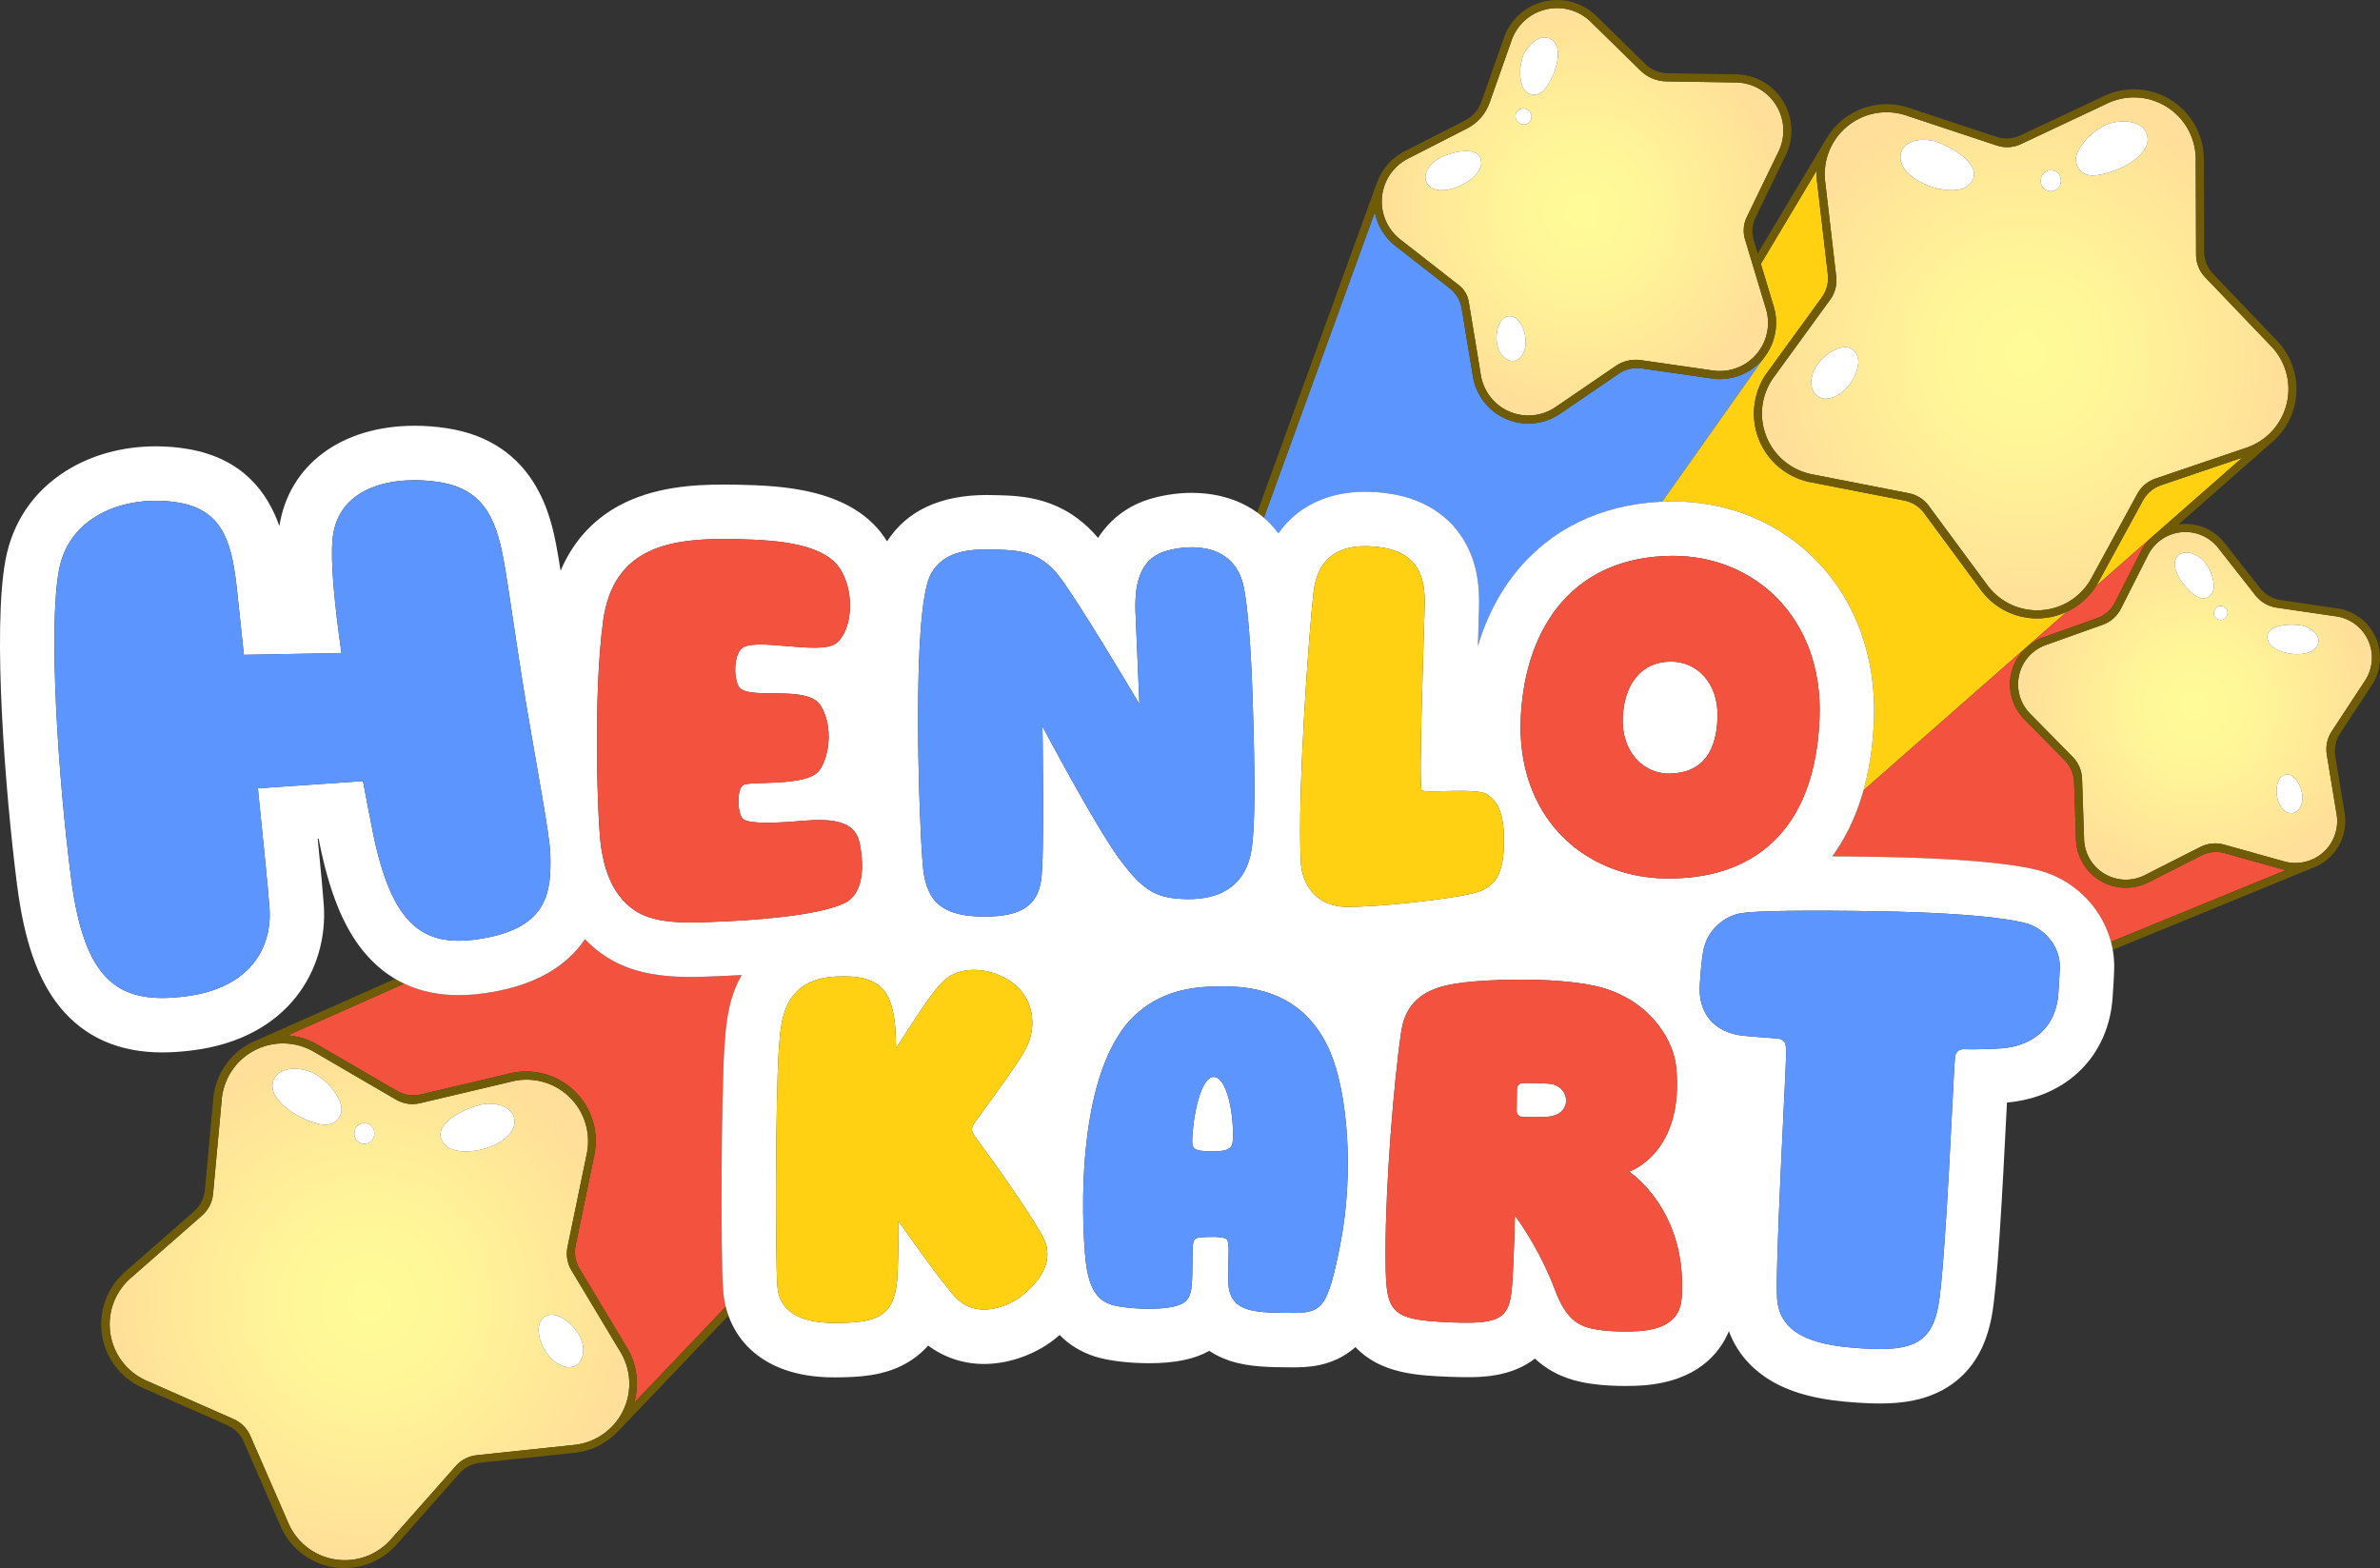 <?xml version="1.0" encoding="UTF-8"?><svg id="Layer_2" xmlns="http://www.w3.org/2000/svg" xmlns:xlink="http://www.w3.org/1999/xlink" viewBox="0 0 1180.724 777.927"><rect x="0" y="0" width="1180.724" height="777.927" fill="#333333" stroke="none"/><defs><style>.cls-1{fill:#5c95fe;}.cls-2{fill:#fff;}.cls-3{fill:#f2523e;}.cls-4{fill:url(#radial-gradient-4);}.cls-5{fill:#ffd112;}.cls-6{fill:url(#radial-gradient);}.cls-7{fill:#705c07;}.cls-8{fill:#5d95ff;}.cls-9{fill:url(#radial-gradient-2);}.cls-10{fill:#ffd110;}.cls-11{fill:url(#radial-gradient-3);}.cls-12{fill:#f3523e;}</style><radialGradient id="radial-gradient" cx="183.308" cy="645.805" fx="183.308" fy="645.805" r="128.55" gradientUnits="userSpaceOnUse"><stop offset="0" stop-color="#fffc98"/><stop offset=".378" stop-color="#fff598"/><stop offset=".915" stop-color="#ffe298"/><stop offset="1" stop-color="#ffdf99"/></radialGradient><radialGradient id="radial-gradient-2" cx="1088.945" cy="350.155" fx="1088.945" fy="350.155" r="87.016" xlink:href="#radial-gradient"/><radialGradient id="radial-gradient-3" cx="1004.702" cy="175.547" fx="1004.702" fy="175.547" r="128.932" xlink:href="#radial-gradient"/><radialGradient id="radial-gradient-4" cx="785.113" cy="105.056" fx="785.113" fy="105.056" r="100.337" xlink:href="#radial-gradient"/></defs><g id="logo_color"><g id="star_trail"><path class="cls-3" d="m348.521,484.563c-1.979.062-3.914.094-5.749.094-18.841,0-32.134-3.307-43.098-10.725-3.611-2.443-6.747-5.152-9.48-8.011-9.192,13.627-24.503,22.415-45.574,26.137-6.193,1.094-11.788,1.626-17.103,1.626h-.004c-9.972,0-18.992-1.925-27.011-5.723l-30.368,13.476-27.495,12.201c4.909.354,9.76,1.757,14.214,4.211l.325.188c.333.187.714.404,1.09.635l38.643,22.509c3.586,2.089,7.837,2.721,11.875,1.767l42.897-10.137c11.822-3.307,24.612-.06,33.4,8.483,8.265,8.034,11.966,19.611,9.901,30.968l-.074.364c-.073.382-.159.813-.258,1.244l-9.086,43.967c-.823,3.981-.118,8.125,1.973,11.61l22.772,37.947c5.551,8.452,7.054,18.88,4.355,28.424l45.382-47.551c-.687-2.739-1.122-5.505-1.314-8.248-1.29-18.438-.895-95.729.613-119.858.783-12.525,1.906-23.799,7.747-34.911.271-.515.559-1.036.856-1.559-5.913.355-12.361.652-19.432.874Z"/><path class="cls-8" d="m874.388,178.34c-5.311,6.171-13.028,9.71-21.176,9.71h-.475c-.957,0-1.912-.066-2.859-.199l-.308-.043c-.303-.039-.655-.087-1.007-.146l-34.154-4.92c-3.988-.575-8.047.368-11.374,2.641l-28.529,19.494c-.276.198-.559.388-.842.575l-.14.095c-4.627,3.003-9.895,4.564-15.305,4.564-3.776,0-7.464-.758-10.962-2.252-9.108-3.894-15.515-12.418-16.735-22.26l-5.376-32.579c-.655-3.968-2.778-7.545-5.948-10.02l-26.457-20.659c-.274-.205-.543-.417-.809-.632l-.199-.155c-5.101-4.185-8.474-9.948-9.704-16.243l-55.025,151.528c2.667,2.295,5.089,4.869,7.209,7.731,9.165-13.114,24.239-20.631,43.061-20.631,3.88,0,7.988.32,12.21.951,18.872,2.82,33.008,13.132,39.807,29.035,4.921,11.512,4.605,22.613,4.417,29.246-.013.472-.026.924-.035,1.352-.039,1.866-.179,6.334-.367,12.337-.033,1.048-.07,2.247-.111,3.559,4.611-15.348,11.857-28.819,21.568-39.806,17.289-19.558,41.362-30.467,69.844-31.728l50.604-71.571c-.269.345-.537.691-.824,1.025Z"/><path class="cls-10" d="m1069.065,265.094h0s26.384-23.174,26.384-23.174l16.968-14.904-40.305,13.682c-3.842,1.304-7.052,4.005-8.995,7.567l-21.346,39.139c-.57,1.156-1.215,2.261-1.902,3.333l28.602-25.123.593-.521Z"/><path class="cls-10" d="m1010.603,306.781c-10.792,0-20.787-4.909-27.424-13.467l-.221-.296c-.24-.315-.506-.669-.76-1.031l-27.622-37.437c-2.403-3.257-5.94-5.493-9.912-6.268l-45.755-8.924c-.344-.058-.777-.145-1.21-.236l-.224-.043c-11.424-2.512-20.724-10.439-24.967-21.223-4.511-11.466-2.556-24.588,5.099-34.266l26.211-36.062c2.385-3.282,3.449-7.341,2.981-11.371l-5.236-45.02c-.049-.35-.097-.789-.141-1.227l-.037-.316c-.158-1.713-.173-3.418-.081-5.106l-12.395,20.744-15.353,25.694,6.046,20.058c2.787,8.063,1.692,16.935-2.777,24.038l.007.003-.058.082c-.481.758-1.003,1.493-1.561,2.208l-50.604,71.571c1.612-.071,3.234-.118,4.874-.128l.61-.002c27.534,0,52.872,10.53,71.348,29.65,19.26,19.931,29.29,47.695,28.245,78.179-.443,12.909-2.2,24.752-5.222,35.519l100.935-88.656c-3.848,1.817-8.04,2.953-12.4,3.251-.796.054-1.602.082-2.396.082Z"/><path class="cls-3" d="m1132.384,431.261c-.245-.064-.533-.142-.823-.23l-27.835-7.793c-3.883-1.087-8.033-.678-11.629,1.147l-25.817,13.102c-.177.097-.447.231-.717.364l-.167.084c-3.268,1.561-6.819,2.399-10.349,2.461-4.56.08-9.055-1.11-12.999-3.44-7.552-4.463-12.202-12.682-12.151-21.465l-.927-27.505c-.137-4.053-1.793-7.907-4.639-10.796l-19.686-19.981c-.157-.151-.375-.375-.592-.601l-.108-.111c-5.718-6.086-7.996-14.49-6.15-22.54,1.961-8.55,8.379-15.475,16.763-18.091l25.775-9.179c3.884-1.383,7.088-4.204,8.952-7.881l12.388-24.438c1.248-2.725,2.973-5.149,5.04-7.208l.753-.661-27.596,24.239c-3.557,5.553-8.603,9.94-14.472,12.711l-100.935,88.656c-3.467,12.354-8.604,23.285-15.423,32.705,7.416.041,15.406.135,23.871.284,37.02.649,64.03,2.924,78.112,6.575l-.07-.017c17.921,4.434,31.74,18.487,36.3,35.554l86.814-35.554c-.565-.11-1.126-.24-1.682-.391Z"/></g><g id="star"><path class="cls-6" d="m307.138,669.594l-23.633-39.38c-2.083-3.471-2.785-7.599-1.965-11.564l9.428-45.614c.088-.379.163-.76.236-1.142l.057-.277h0c1.759-9.673-1.175-20.017-8.754-27.385-8.105-7.879-19.461-10.345-29.61-7.478l-44.559,10.53c-4.022.951-8.256.321-11.827-1.76l-40.123-23.372c-.332-.204-.669-.396-1.007-.587l-.245-.143h0c-8.611-4.744-19.351-5.252-28.746-.41-10.048,5.179-15.997,15.161-16.507,25.694l-4.188,45.599c-.378,4.113-2.319,7.924-5.424,10.649l-34.425,30.203c-8.223,6.602-12.805,17.281-11.091,28.455,1.603,10.448,8.325,18.839,17.223,23.019h0s.259.115.259.115c.353.162.707.322,1.067.47l42.618,18.789c3.704,1.633,6.658,4.599,8.277,8.309l18.363,42.098c3.794,9.839,12.579,17.446,23.745,19.205,10.441,1.644,20.477-2.213,27.161-9.423h0s.188-.212.188-.212c.261-.287.521-.576.772-.874l31.709-35.852c2.672-3.021,6.378-4.931,10.389-5.354l47.598-5.022c.388-.031.774-.076,1.159-.122l.282-.03h0c9.75-1.261,18.715-7.196,23.435-16.654,5.047-10.115,3.949-21.683-1.863-30.483Zm-146.119-111.583c-7.771-.628-21.596-7.558-25.136-15.81-.761-1.774-.949-3.775-.435-5.636,2.494-9.035,17.488-7.329,23.5-1.966,4.222,3.054,7.663,7.088,9.691,11.915,2.416,5.75-1.127,11.673-7.62,11.497Zm19.735,9.416c-6.606,0-6.595-10.25,0-10.25s6.595,10.25,0,10.25Zm42.96,2.502c-1.425-.6-2.676-1.585-3.608-2.819-7.092-9.385,11.444-17.822,19.404-19.302,6.121-.97,15.602.772,15.762,8.643-.227,11.153-21.651,17.648-31.558,13.478Zm58.202,108.35c-8.007-.743-14.374-10.217-14.73-18.241-.094-2.13.498-4.282,1.947-5.846,5.821-6.283,17.166,3.771,19.376,10.735,1.985,5.436.697,13.396-6.593,13.352Z"/><path class="cls-2" d="m288.509,664.927c-2.21-6.964-13.555-17.018-19.376-10.735-1.449,1.564-2.042,3.716-1.947,5.846.356,8.023,6.723,17.497,14.73,18.241,7.29.045,8.578-7.915,6.593-13.352Z"/><path class="cls-2" d="m239.51,547.808c-7.96,1.48-26.497,9.917-19.404,19.302.932,1.234,2.183,2.219,3.608,2.819,9.908,4.17,31.331-2.325,31.558-13.478-.16-7.871-9.641-9.613-15.762-8.643Z"/><path class="cls-2" d="m168.639,546.514c-2.028-4.827-5.468-8.86-9.691-11.915-6.012-5.364-21.006-7.069-23.5,1.966-.514,1.861-.326,3.862.435,5.636,3.54,8.251,17.365,15.182,25.136,15.81,6.493.177,10.036-5.747,7.62-11.497Z"/><path class="cls-2" d="m180.754,557.177c-6.595,0-6.606,10.25,0,10.25s6.606-10.25,0-10.25Z"/><path class="cls-9" d="m1174.901,317.769c-3.145-7.005-9.698-11.406-16.824-12.137l-28.707-4.206c-4.105-.601-7.822-2.756-10.384-6.018l-18.192-23.164c-.158-.212-.323-.418-.489-.623l-.119-.151h0c-4.249-5.152-10.903-8.163-18.049-7.458-7.641.754-13.898,5.567-16.858,12.09l-13.117,25.893c-1.875,3.702-5.101,6.542-9.01,7.935l-27.329,9.732c-6.846,2.109-12.413,7.706-14.129,15.19-1.604,6.998.539,13.981,5.111,18.848h0s.135.138.135.138c.182.191.366.38.556.564l20.773,21.083c2.852,2.894,4.511,6.755,4.648,10.816l.982,29.139c-.068,7.163,3.574,14.166,10.184,18.073,6.181,3.653,13.484,3.73,19.51.852h0s.172-.087.172-.087c.237-.116.473-.233.706-.358l27.186-13.778c3.61-1.83,7.775-2.24,11.674-1.151l29.354,8.202c.253.077.508.146.763.213l.185.052h0c6.472,1.646,13.62.143,18.968-4.647,5.72-5.123,7.924-12.703,6.458-19.714l-4.728-28.771c-.659-4.009.214-8.119,2.445-11.515l16.254-24.734c.15-.217.293-.439.435-.662l.106-.161h0c3.533-5.668,4.271-12.934,1.331-19.484Zm-84.417-21.508c-4.692-2.42-11.523-10.36-11.581-16.441-.013-1.307.392-2.607,1.199-3.636,3.917-4.995,12.842-.015,15.199,4.906,1.841,3.011,2.939,6.429,2.946,9.975.009,4.224-3.751,7.001-7.763,5.195Zm9.875,11.035c-4.128-1.724-1.446-8.127,2.675-6.405,4.128,1.724,1.446,8.127-2.675,6.405Zm41.89,89.055c-.179,3.915-3.061,8.554-7.605,6.623-4.81-2.555-6.316-10.137-4.444-15.244.497-1.356,1.429-2.546,2.743-3.145,5.278-2.407,9.743,6.837,9.306,11.766Zm7.543-76.464c-3.053,6.91-18.136,5.378-23.239.185-.734-.747-1.258-1.689-1.519-2.703-1.983-7.716,11.803-8.15,17.164-6.998,4.079.991,9.549,4.555,7.594,9.515Z"/><path class="cls-2" d="m1142.249,396.352c.437-4.929-4.029-14.173-9.306-11.766-1.314.599-2.246,1.79-2.743,3.145-1.872,5.107-.366,12.689,4.444,15.244,4.544,1.931,7.426-2.707,7.605-6.623Z"/><path class="cls-2" d="m1142.198,310.372c-5.361-1.153-19.147-.718-17.164,6.998.261,1.014.785,1.956,1.519,2.703,5.103,5.192,20.187,6.725,23.239-.185,1.955-4.96-3.516-8.524-7.594-9.515Z"/><path class="cls-2" d="m1098.247,291.065c-.007-3.546-1.105-6.964-2.946-9.975-2.357-4.921-11.282-9.901-15.199-4.906-.807,1.029-1.212,2.328-1.199,3.636.058,6.08,6.889,14.02,11.581,16.441,4.012,1.805,7.771-.972,7.763-5.196Z"/><path class="cls-2" d="m1103.034,300.891c-4.121-1.721-6.803,4.681-2.675,6.405,4.121,1.721,6.803-4.681,2.675-6.405Z"/><path class="cls-11" d="m1125.823,170.832l-31.896-33.351c-2.835-2.965-4.424-6.905-4.439-11.007l-.166-46.801c.008-.391.003-.782-.004-1.173v-.285s-.002,0-.002,0c-.272-9.887-5.302-19.462-14.289-25.146-9.611-6.078-21.302-6.154-30.699-1.229l-41.777,19.653c-3.713,1.747-7.956,2.001-11.851.71l-43.802-14.52c-9.916-3.77-21.515-2.303-30.334,4.876-8.247,6.713-12.101,16.82-11.194,26.668h0s.033.284.033.284c.039.389.081.777.135,1.165l5.424,46.629c.464,3.991-.589,8.011-2.952,11.261l-27.216,37.443c-6.603,8.304-8.726,19.8-4.562,30.383,3.893,9.895,12.353,16.636,22.012,18.761h0s.28.055.28.055c.382.08.765.159,1.151.224l47.339,9.258c3.928.768,7.426,2.98,9.804,6.2l28.656,38.8c.225.32.46.633.696.944l.169.229h0c6.06,7.816,15.777,12.57,26.386,11.845,11.345-.775,20.822-7.621,25.494-17.146l22.163-40.639c1.924-3.528,5.104-6.203,8.909-7.494l44.453-15.087c.373-.117.742-.246,1.111-.377l.27-.092h0c9.287-3.403,16.766-11.218,19.296-21.546,2.706-11.045-.941-22.153-8.598-29.496Zm-203.99,9.873c-1.054,8.057-8.293,17.056-16.429,17.112-7.353-.587-7.961-8.722-5.49-14.031,2.831-6.829,15.139-15.982,20.463-9.144,1.325,1.702,1.736,3.923,1.456,6.062Zm55.51-89.601c-1.047,1.163-2.393,2.047-3.881,2.529-10.349,3.346-31.383-5.058-30.646-16.321.843-7.92,10.552-8.856,16.638-7.347,7.896,2.182,25.852,12.293,17.889,21.139Zm39.643,3.728c-6.648-.571-5.772-10.905.888-10.332,6.648.571,5.771,10.905-.888,10.332Zm47.418-21.543c-4.283,8.012-18.821,13.8-26.709,13.76-6.561-.384-9.619-6.662-6.686-12.25,2.462-4.69,6.28-8.458,10.801-11.171,6.525-4.886,21.789-5.307,23.52,4.017.357,1.921-.006,3.921-.927,5.644Z"/><path class="cls-2" d="m899.915,183.787c2.831-6.829,15.139-15.982,20.463-9.144,1.325,1.702,1.736,3.923,1.456,6.062-1.054,8.057-8.293,17.056-16.429,17.112-7.353-.587-7.962-8.722-5.49-14.031Z"/><path class="cls-2" d="m959.455,69.966c7.896,2.182,25.852,12.293,17.889,21.139-1.047,1.163-2.393,2.047-3.881,2.529-10.349,3.346-31.383-5.058-30.646-16.321.843-7.92,10.551-8.856,16.638-7.347Z"/><path class="cls-2" d="m1031.011,74.801c2.462-4.69,6.28-8.458,10.801-11.171,6.525-4.886,21.789-5.307,23.52,4.017.357,1.921-.006,3.921-.927,5.644-4.283,8.012-18.821,13.8-26.709,13.76-6.561-.384-9.619-6.662-6.686-12.25Z"/><path class="cls-2" d="m1017.875,84.501c6.648.571,5.772,10.905-.888,10.332s-5.772-10.905.888-10.332Z"/><path class="cls-4" d="m881.171,52.256c-4.643-7.542-12.796-11.597-21.056-11.369l-33.467-.523c-4.782-.075-9.352-1.983-12.768-5.33l-.567-.556-23.704-23.224c-.213-.218-.432-.43-.652-.639l-.159-.155h0c-5.63-5.258-13.69-7.707-21.758-5.834-8.628,2.003-15.065,8.443-17.476,16.347l-10.595,30.018c-1.942,5.502-5.92,10.049-11.115,12.704l-28.35,14.488c-7.515,3.435-13.047,10.668-13.891,19.484-.79,8.244,2.705,15.91,8.661,20.795h0s.175.137.175.137c.237.191.475.38.72.562l28.673,22.389c2.559,1.998,4.273,4.885,4.801,8.088l.147.892,5.695,34.501c.992,8.203,6.204,15.669,14.348,19.151,7.616,3.255,15.981,2.253,22.443-1.94h0s.183-.125.183-.125c.254-.168.507-.337.754-.515l29.395-20.085c3.628-2.463,8.043-3.487,12.384-2.872l1.318.186,33.92,4.887c.301.051.602.091.904.13l.22.032h0c7.648.915,15.599-1.871,21.001-8.149,5.777-6.714,7.166-15.713,4.441-23.514l-10.083-33.449c-1.11-3.684-.795-7.651.885-11.112l.032-.066,15.434-31.828c.139-.271.27-.546.399-.822l.097-.2h0c3.195-7.01,2.953-15.432-1.388-22.484Zm-147.068,31.665c-3.795,7.464-19.806,14.378-25.551,7.858-3.864-4.762.899-10.568,5.028-13.07,5.479-3.124,20.749-7.43,21.252,1.72.066,1.203-.182,2.418-.728,3.492Zm19.884,93.726c-4.314,3.694-9.084-.393-10.638-4.625-2.189-5.254-.498-16.941,6.125-16.132,1.649.201,3.084,1.184,4.099,2.498,3.824,4.951,4.803,13.789.414,18.26Zm4.411-116.825c-3.923,3.318-9.085-2.774-5.156-6.097,3.923-3.318,9.085,2.774,5.156,6.097Zm7.002-15.528c-3.773,3.371-8.86,1.63-10.316-3.005-1.222-3.891-1.204-8.021-.229-11.962.878-6.215,8.939-14.772,14.967-10.652,1.242.849,2.136,2.133,2.576,3.571,2.045,6.689-2.692,17.766-6.998,22.048Z"/><path class="cls-2" d="m743.349,173.022c-2.189-5.254-.498-16.941,6.125-16.132,1.649.201,3.084,1.184,4.099,2.498,3.824,4.951,4.803,13.789.414,18.26-4.314,3.694-9.084-.393-10.638-4.625Z"/><path class="cls-2" d="m713.579,78.71c5.48-3.124,20.749-7.43,21.252,1.72.066,1.203-.182,2.418-.728,3.492-3.795,7.464-19.806,14.378-25.551,7.858-3.864-4.762.899-10.568,5.028-13.07Z"/><path class="cls-2" d="m755.083,42.289c-1.222-3.891-1.204-8.021-.229-11.962.878-6.215,8.939-14.772,14.967-10.652,1.242.849,2.136,2.133,2.576,3.571,2.045,6.689-2.692,17.766-6.998,22.048-3.773,3.371-8.86,1.63-10.316-3.005Z"/><path class="cls-2" d="m753.242,54.726c3.923-3.318,9.085,2.774,5.156,6.097-3.923,3.318-9.085-2.774-5.156-6.097Z"/></g><g id="star_outline"><path class="cls-7" d="m360.05,648.267l-45.382,47.551c2.699-9.545,1.196-19.972-4.355-28.424l-22.772-37.947c-2.091-3.485-2.796-7.63-1.973-11.61l9.086-43.967c.099-.43.185-.862.258-1.244l.074-.364c2.065-11.357-1.637-22.934-9.901-30.968-8.788-8.543-21.578-11.79-33.4-8.483l-42.897,10.137c-4.039.954-8.289.322-11.875-1.767l-38.643-22.509c-.375-.231-.757-.448-1.09-.635l-.325-.188c-4.454-2.454-9.305-3.857-14.214-4.211l57.863-25.676c-1.531-.725-3.023-1.525-4.48-2.388l-68.331,30.322c-1.06.411-2.107.87-3.134,1.391h-.003s0,.001,0,.002c-.069.035-.14.064-.209.1-10.895,5.615-18.04,16.709-18.665,28.968l-4.035,43.932c-.38,4.133-2.331,7.962-5.452,10.697l-33.132,29.04c-9.552,7.709-14.329,20.008-12.471,32.124,1.748,11.393,9.029,21.125,19.476,26.034l.293.13c.399.182.799.363,1.12.495l41.17,18.151c3.719,1.64,6.686,4.618,8.311,8.344l17.691,40.564c4.446,11.44,14.716,19.727,26.823,21.634,7.298,1.148,14.618-.028,21.168-3.404,3.589-1.85,6.802-4.29,9.549-7.25l.207-.234c.288-.315.573-.634.849-.961l30.611-34.646c2.685-3.039,6.412-4.959,10.444-5.383l45.981-4.829c.426-.035.848-.082,1.213-.128l.371-.041c4.005-.517,7.856-1.718,11.447-3.568,3.527-1.818,6.647-4.203,9.307-7.035.034-.034.076-.058.109-.093l54.661-57.274c-.522-1.449-.971-2.914-1.341-4.389Zm-51.049,51.809c-4.719,9.458-13.685,15.393-23.435,16.653h0s-.282.03-.282.03c-.386.046-.772.09-1.159.122l-47.598,5.022c-4.01.423-7.717,2.333-10.389,5.354l-31.709,35.852c-.251.298-.51.586-.772.874l-.188.212h0c-6.684,7.21-16.72,11.067-27.161,9.423-11.166-1.758-19.951-9.365-23.745-19.205l-18.363-42.098c-1.618-3.71-4.573-6.676-8.277-8.309l-42.618-18.789c-.36-.148-.714-.308-1.067-.47l-.259-.114h0c-8.898-4.181-15.621-12.572-17.223-23.02-1.714-11.173,2.867-21.853,11.091-28.455l34.425-30.203c3.105-2.724,5.046-6.535,5.424-10.649l4.188-45.599c.51-10.533,6.459-20.515,16.507-25.694,9.396-4.842,20.135-4.334,28.746.41h0s.245.142.245.142c.338.19.676.383,1.007.587l40.123,23.372c3.571,2.08,7.805,2.71,11.827,1.76l44.559-10.53c10.148-2.867,21.504-.401,29.61,7.478,7.579,7.368,10.513,17.712,8.754,27.384h0s-.057.278-.057.278c-.073.381-.148.763-.236,1.142l-9.428,45.614c-.819,3.965-.118,8.092,1.965,11.564l23.633,39.38c5.812,8.799,6.91,20.368,1.863,30.483Z"/><path class="cls-7" d="m1178.551,316.131c-3.593-8.003-11.241-13.54-19.976-14.469l-27.068-3.967c-4.09-.599-7.794-2.746-10.347-5.997l-17.161-21.849c-.19-.255-.389-.505-.549-.701l-.178-.225c-4.832-5.859-11.943-9.143-19.511-9.011-.669.012-1.347.051-2.017.117-.337.033-.67.086-1.004.133l46.486-40.831c5.41-4.651,9.332-10.916,11.08-18.053,2.933-11.967-.766-24.708-9.649-33.273l-30.692-32.093c-2.863-2.993-4.467-6.972-4.482-11.114l-.161-45.047c.009-.441.004-.882-.003-1.28l-.004-.368c-.318-11.6-6.355-22.223-16.149-28.417-5.56-3.516-11.961-5.375-18.513-5.375-5.583,0-11.149,1.363-16.102,3.941l-40.221,18.908c-3.749,1.762-8.031,2.018-11.963.715l-42.13-13.966c-3.946-1.489-8.088-2.244-12.312-2.244-7.943,0-15.716,2.766-21.886,7.788-3.149,2.563-5.762,5.619-7.799,8.995l-.008-.005-34.238,57.297-1.896-6.291c-1.177-3.904-.842-8.107.936-11.775l14.586-30.082c.163-.317.317-.638.452-.929l.127-.266c3.871-8.493,3.265-18.302-1.622-26.24-5.119-8.316-14.017-13.282-23.801-13.282-.228,0-.454.003-.682.008l-32.81-.514c-4.125-.065-8.067-1.71-11.013-4.597l-23.798-23.315c-.247-.253-.501-.499-.723-.709l-.222-.215c-5.204-4.86-11.972-7.536-19.058-7.536-2.121,0-4.253.245-6.335.729-9.649,2.241-17.447,9.513-20.371,18.99l-10.928,30.962c-1.375,3.896-4.193,7.115-7.873,8.993l-29.205,14.908c-6.888,3.176-12.111,9.01-14.614,15.988l-.013-.005-59.429,163.655c1.146.821,2.239,1.704,3.304,2.62l55.025-151.528c1.231,6.295,4.603,12.058,9.704,16.243l.199.155c.266.215.534.428.809.632l26.457,20.659c3.17,2.475,5.293,6.052,5.948,10.02l5.376,32.579c1.221,9.842,7.627,18.366,16.735,22.26,3.498,1.495,7.186,2.252,10.962,2.252,5.41,0,10.678-1.561,15.305-4.564l.14-.095c.283-.188.565-.377.842-.575l28.529-19.494c3.327-2.273,7.385-3.216,11.374-2.641l34.154,4.92c.352.059.704.107,1.007.146l.308.043c.947.132,1.903.199,2.859.199h.475c8.147,0,15.865-3.539,21.176-9.71,6.46-7.508,8.454-17.982,5.214-27.356l-6.046-20.058,27.749-46.439c-.092,1.688-.077,3.393.081,5.106l.037.316c.044.438.092.876.141,1.227l5.236,45.02c.469,4.03-.595,8.089-2.981,11.371l-26.211,36.062c-7.654,9.678-9.609,22.8-5.099,34.266,4.243,10.784,13.543,18.71,24.967,21.223l.224.043c.433.091.866.179,1.21.236l45.755,8.924c3.972.775,7.509,3.011,9.912,6.268l27.622,37.437c.254.362.52.716.76,1.031l.221.296c6.637,8.558,16.632,13.467,27.424,13.467.794,0,1.6-.028,2.396-.082,12.294-.84,23.311-8.23,28.773-19.295l21.346-39.139c1.942-3.562,5.153-6.263,8.995-7.567l40.305-13.682-43.214,37.957.005.012c-.048.036-.096.073-.143.109l-2.351,2.065c-2.067,2.059-3.792,4.484-5.04,7.208l-12.388,24.438c-1.864,3.677-5.068,6.498-8.952,7.881l-25.775,9.179c-8.384,2.617-14.803,9.541-16.763,18.091-1.845,8.05.432,16.454,6.15,22.54l.108.111c.217.226.435.45.592.601l19.686,19.981c2.846,2.889,4.502,6.743,4.639,10.796l.927,27.505c-.051,8.783,4.599,17.002,12.151,21.465,3.944,2.331,8.439,3.521,12.999,3.44,3.53-.062,7.081-.9,10.349-2.461l.167-.084c.27-.134.54-.267.717-.364l25.817-13.102c3.596-1.825,7.746-2.234,11.629-1.147l27.835,7.793c.29.088.577.166.823.23.556.151,1.118.281,1.682.391l-86.814,35.554c.349,1.305.642,2.627.88,3.963l99.212-40.622c.451-.167.893-.353,1.334-.546l.555-.227-.007-.016c2.179-1.018,4.223-2.338,6.043-3.968,6.535-5.852,9.49-14.82,7.723-23.425l-4.466-27.169c-.656-3.994.213-8.089,2.436-11.471l15.364-23.382c.177-.257.346-.519.484-.735l.154-.238c4.375-7.017,4.968-15.704,1.586-23.238Zm-302.754-163.913c2.725,7.801,1.336,16.8-4.441,23.514-5.402,6.278-13.353,9.064-21.001,8.148h0s-.22-.031-.22-.031c-.302-.039-.603-.08-.904-.13l-33.92-4.887-1.318-.186c-4.341-.614-8.756.41-12.384,2.872l-29.395,20.085c-.248.178-.5.347-.754.515l-.183.125h0c-6.462,4.192-14.827,5.195-22.443,1.94-8.144-3.481-13.357-10.947-14.348-19.151l-5.695-34.501-.147-.892c-.529-3.203-2.243-6.09-4.801-8.088l-28.673-22.389c-.245-.182-.483-.371-.72-.562l-.175-.137h0c-5.956-4.885-9.451-12.551-8.661-20.796.845-8.817,6.376-16.049,13.891-19.484l28.35-14.488c5.195-2.655,9.174-7.202,11.115-12.704l10.595-30.018c2.411-7.904,8.848-14.343,17.476-16.347,8.067-1.873,16.128.576,21.758,5.834h0s.159.155.159.155c.22.21.44.421.652.639l23.704,23.224.567.556c3.416,3.347,7.986,5.255,12.768,5.33l33.467.523c8.26-.228,16.413,3.827,21.056,11.369,4.342,7.053,4.583,15.474,1.388,22.484h0s-.097.2-.097.2c-.129.276-.259.551-.399.822l-15.434,31.828-.032.066c-1.68,3.462-1.995,7.428-.885,11.112l3.504,11.622,1.159,3.846,5.421,17.981Zm193.495,85.212c-3.805,1.291-6.985,3.966-8.909,7.494l-22.163,40.639c-4.672,9.525-14.149,16.371-25.494,17.146-10.609.725-20.325-4.029-26.386-11.845h0s-.169-.229-.169-.229c-.237-.311-.471-.623-.696-.944l-28.656-38.8c-2.378-3.22-5.876-5.432-9.804-6.2l-47.339-9.258c-.386-.066-.769-.144-1.151-.224l-.28-.055h0c-9.659-2.126-18.119-8.867-22.012-18.762-4.163-10.582-2.04-22.079,4.562-30.383l27.216-37.443c2.362-3.25,3.416-7.27,2.952-11.261l-5.424-46.629c-.054-.388-.096-.776-.135-1.165l-.033-.283h0c-.579-6.279.787-12.658,3.982-18.199.066-.109.132-.218.197-.327h0c1.794-3.023,4.129-5.794,7.015-8.143,8.819-7.179,20.418-8.646,30.334-4.876l43.802,14.52c3.895,1.291,8.138,1.037,11.851-.71l41.777-19.653c9.397-4.924,21.088-4.849,30.699,1.229,8.987,5.683,14.018,15.259,14.289,25.146h0s0,.285,0,.285c.007.391.012.781.004,1.173l.166,46.801c.015,4.102,1.604,8.042,4.439,11.007l31.896,33.351c7.657,7.343,11.303,18.451,8.598,29.496-2.53,10.328-10.009,18.143-19.296,21.545h0s-.27.092-.27.092c-.368.131-.737.26-1.111.377l-44.453,15.087Zm106.39,95.309c-.26.79-.567,1.565-.92,2.318-.176.377-.364.749-.563,1.115-.199.366-.409.727-.63,1.081h0s-.106.161-.106.161c-.142.223-.285.444-.435.662l-16.254,24.734c-1.395,2.122-2.258,4.523-2.549,7.005-.116.993-.141,1.998-.072,3.003.035.503.093,1.005.176,1.507l4.728,28.771c1.1,5.259.135,10.837-2.829,15.459-.988,1.541-2.198,2.975-3.628,4.256-.369.33-.748.641-1.133.94-.082.064-.167.122-.25.185-.318.24-.641.471-.969.689-.069.046-.138.089-.207.133-.361.234-.726.457-1.098.666-.036.02-.072.04-.108.06-.416.232-.838.449-1.266.649h0c-1.264.594-2.572,1.057-3.905,1.38h0c-1.648.399-3.333.594-5.015.584-.004,0-.007,0-.011,0-.392-.003-.783-.018-1.173-.042-.031-.002-.062-.002-.094-.004-.363-.024-.724-.062-1.085-.105-.058-.007-.116-.01-.175-.017-.345-.044-.689-.102-1.032-.164-.071-.013-.144-.021-.215-.034-.413-.079-.823-.17-1.232-.273h0s-.185-.051-.185-.051c-.255-.067-.51-.136-.763-.213l-29.354-8.202c-3.898-1.089-8.063-.678-11.674,1.151l-27.186,13.778c-.233.125-.469.242-.706.358l-.172.087h0c-6.026,2.878-13.329,2.801-19.51-.852-6.61-3.907-10.253-10.91-10.184-18.073l-.982-29.139c-.137-4.061-1.796-7.922-4.648-10.816l-20.773-21.083c-.19-.184-.373-.373-.556-.564l-.135-.137h0c-4.572-4.868-6.715-11.85-5.111-18.849,1.716-7.484,7.283-13.081,14.129-15.19l27.329-9.732c3.909-1.392,7.135-4.233,9.01-7.935l13.117-25.893c.174-.384.362-.762.559-1.134.065-.123.137-.243.204-.365.137-.246.275-.491.421-.731.086-.142.177-.28.267-.419.138-.215.278-.428.424-.637.1-.144.203-.285.306-.426.146-.199.295-.395.448-.588.11-.14.222-.279.336-.416.158-.19.32-.375.485-.559.117-.13.232-.262.352-.389.178-.189.363-.373.548-.555.114-.113.225-.228.342-.338.242-.228.492-.448.745-.664.067-.057.13-.118.197-.174h0c1.589-1.325,3.39-2.412,5.345-3.219.031-.013.062-.027.094-.04.59-.24,1.192-.457,1.809-.644.022-.007.044-.012.066-.018.545-.163,1.102-.299,1.667-.418.14-.03.28-.059.421-.085.599-.113,1.204-.21,1.822-.271,7.145-.705,13.8,2.306,18.049,7.458h0s.119.151.119.151c.166.205.331.411.489.623l18.192,23.164c2.562,3.263,6.279,5.417,10.384,6.018l28.707,4.206c7.126.731,13.679,5.132,16.824,12.137,2.205,4.913,2.342,10.228.781,14.97Z"/></g><g id="logo_border_white"><path class="cls-2" d="m828.9,328.218c-15.166.095-23.111,11.675-23.842,27.658-.775,16.937,10.246,28.117,23.228,27.884,13.967-.251,23.167-8.001,23.792-27.884.532-16.917-10.194-27.739-23.178-27.658Z"/><path class="cls-2" d="m768.867,537.66c-3.759-.386-9.703-.412-13.389-.383-1.61.013-2.908,1.305-2.927,2.915-.041,3.479-.085,7.146-.133,10.931-.02,1.602,1.234,2.93,2.835,2.992,2.989.117,7.528.186,12.401-.126,6.576-.422,9.436-4.362,9.308-8.273-.124-3.782-3.042-7.537-8.094-8.056Z"/><path class="cls-2" d="m602.035,534.246c-6.682.115-10.369,21.033-10.573,31.395-.085,4.313.902,5.405,9.402,5.542,9.485.153,10.584-2.062,10.766-5.715.622-12.488-2.913-31.338-9.595-31.223Z"/><path class="cls-2" d="m1010.953,431.651l.07.017c-14.082-3.651-41.093-5.926-78.112-6.575-8.465-.148-16.455-.243-23.871-.284,12.761-17.63,19.694-40.503,20.645-68.224,1.045-30.484-8.985-58.249-28.245-78.179-18.476-19.12-43.813-29.65-71.348-29.65l-.61.002c-30.613.175-56.45,11.19-74.718,31.855-9.711,10.986-16.957,24.458-21.568,39.806.041-1.312.079-2.511.111-3.559.188-6.002.328-10.471.367-12.337.009-.428.022-.88.035-1.352.188-6.633.504-17.734-4.417-29.246-6.799-15.903-20.935-26.214-39.807-29.035-4.222-.631-8.33-.951-12.21-.951-18.822,0-33.896,7.517-43.061,20.631-9.431-12.736-24.547-20.075-42.983-20.075-6.448,0-13.225.938-19.597,2.71-11.49,3.198-20.754,10.032-26.873,19.65-17.161-20.268-37.523-20.852-49.754-21.202-1.462-.042-3.402-.089-5.449-.089-23.01,0-39.629,7.738-49.481,22.998-16.336-26.68-53.512-27.606-73.598-28.096-2.597-.063-4.98-.094-7.286-.094-15.294,0-35.056,1.202-52.263,10.572-9.876,5.378-21.627,15.065-28.812,32.205-.689-4.347-1.323-8.148-1.897-11.223-2.687-14.398-9.823-52.645-54.537-59.495-5.278-.809-10.633-1.219-15.918-1.219-36.405,0-62.365,19.395-67.166,49.736-5.956-16.793-18.198-33.435-44.979-38.135-5.298-.93-10.741-1.401-16.18-1.401-16.641,0-32.166,4.263-44.895,12.329-16.033,10.158-26.349,25.415-29.835,44.121-6.464,34.691-.096,115.401,5.762,161.187,3.572,27.916,10.346,47.176,21.319,60.613,12.151,14.879,29.208,22.424,50.697,22.424,4.682,0,9.613-.335,15.075-1.025,47.845-6.047,67.165-40.499,65.087-71.962-.334-5.058-1.334-15.937-3.036-33.002l.458-.031.141.715c4.979,25.248,11.965,42.732,21.985,55.024,11.832,14.516,27.75,21.876,47.312,21.877h.004c5.315,0,10.909-.532,17.103-1.626,21.072-3.722,36.382-12.51,45.574-26.137,2.733,2.859,5.869,5.568,9.48,8.011,10.964,7.418,24.257,10.726,43.098,10.725,1.834,0,3.77-.031,5.749-.094,7.07-.222,13.518-.518,19.432-.874-.297.523-.586,1.044-.856,1.559-5.841,11.112-6.964,22.386-7.747,34.911-1.508,24.13-1.903,101.421-.613,119.858,1.464,20.923,16.704,43.28,55.083,43.28l.616-.002c11.57-.069,23.792-.653,34.852-6.825,4.327-2.415,8.052-5.41,11.167-8.974,7.952,5.951,17.53,9.146,27.775,9.146h.003c14.323,0,27.314-6.243,34.695-12.087.963-.762,1.884-1.526,2.775-2.29,4.678,4.835,10.471,8.389,17.365,10.64,7.596,2.479,18.933,3.363,27.009,3.363,12.797,0,22.442-1.964,29.84-6.131,1.983,1.313,4.119,2.472,6.402,3.463,9.524,4.139,19.611,4.573,30.863,4.692l.668.007c1.206.013,2.357.024,3.455.024h.044c6.366,0,19.543-.022,30.734-9.74.124-.108.235-.224.357-.333,12.569,13.346,31.289,14.124,46.46,14.748,3.209.132,6.004.195,8.544.195,7.192,0,22.216,0,34.048-9.23,1.031.961,2.099,1.869,3.208,2.729,8.719,6.762,18.095,8.788,24.387,9.723,6.347.944,12.999,1.143,17.462,1.143h.002c3.334,0,6.472-.114,9.077-.329,26.08-2.157,37.286-15.424,42.093-26.856,3.409,9.212,9.505,16.949,18.033,22.77,9.74,6.648,22.604,10.628,39.325,12.166,6.921.637,12.476.933,17.483.933,9.608,0,23.774-.991,35.812-9.567,10.332-7.361,16.764-18.265,19.661-33.334,2.836-14.744,5.187-57.939,7.543-104.702.028-.564.057-1.129.085-1.692,29.751-2.645,50.576-23.206,52.431-52.422.176-2.587.727-10.916.773-14.445.308-22.55-15.643-42.917-37.916-48.428Zm-771.029,33.819c-29.059,5.133-45.523-4.758-55.218-53.912-1.314-6.664-2.91-14.9-4.62-24.062l-52.151,3.575c2.837,27.52,5.246,51.76,5.777,59.81,1.242,18.804-9.245,39.316-41.531,43.396-32.286,4.08-50.182-5.965-56.923-58.652-6.454-50.442-11.323-124.254-6.001-152.814,5.322-28.561,35.436-37.658,59.699-33.4,22.82,4.004,26.36,21.86,28.759,44.557.742,7.021,1.907,17.96,3.277,30.887l48.417-.911c-3.398-23.741-5.556-45.3-4.406-56.706,2.68-26.587,31.155-31.399,52.594-28.115,21.251,3.255,28.141,16.63,32.084,37.758,2.577,13.812,6.713,44.952,11.695,74.459,5.422,32.111,11.388,63.19,11.642,72.408.511,18.495-1.004,36.054-33.094,41.722Zm514.555-109.81c2.306-46.175,27.349-79.63,75.158-79.903,40.93-.234,74.74,31.029,73.064,79.903-1.97,57.441-33.812,80.87-76.646,80.134-40.924-.702-74.02-31.205-71.576-80.134Zm-406.803,101.917c-15.657.491-25.826-1.242-32.873-6.009-12.939-8.753-15.496-24.535-16.596-31.411-1.699-10.622-4.082-74.71,1.017-112.098,5.098-37.388,34.12-41.392,66.599-40.6,20.001.488,43.632,2.078,51.481,15.583,7.138,12.282,5.079,30.358-2.539,36.129-8.105,6.14-41.324-3.463-47.095,2.77-4.168,4.502-3.408,16.339-.693,19.277,5.656,6.118,33.936-1.731,40.285,9.003,6.349,10.735,3.958,25.499-.808,31.974-6.118,8.311-34.282,5.079-37.745,7.272-3.463,2.193-2.909,14.807.115,16.968,4.04,2.886,22.158,1.408,30.358.693,25.233-2.201,26.77,6.884,27.924,14.734,1.154,7.849,1.51,21.627-8.301,26.244-9.811,4.617-32.455,8.258-71.129,9.471Zm158.493,185.811c-4.675,3.701-21.661,12.305-32.823-.584-8.698-10.045-19.568-25.872-27.562-36.894-.037,12.572-.286,24.511-.745,29.51-1.735,18.875-11.766,20.764-30.766,20.878-18.69.112-27.8-6.701-28.602-18.164-1.169-16.704-.835-92.906.626-116.289.649-10.377,1.449-17.85,4.699-24.034,4.446-8.459,11.94-12.826,24.246-13.391,22.132-1.016,27.34,7.758,28.938,25.661.138,1.548.231,5.793.389,9.882,7.184-11.227,16.596-25.829,21.077-30.761,1.913-2.106,3.798-4.09,6.412-5.472,7.408-3.917,18.582-3.615,28.461,2.556,12.723,7.947,14.034,23.072,8.571,33.602-4.361,8.406-19.288,28.182-25.213,36.534-2.255,3.178-2.27,4.55-.121,7.454,8.342,11.271,26.827,37.16,33.516,49.514,7.938,14.661-6.428,26.297-11.103,29.999Zm10.987-283.032s1.155,64.329-.66,76.37c-1.814,12.041-9.381,18.012-28.041,17.979-19.671-.035-28.701-6.268-30.515-24.082-1.814-17.814-6.097-127.451,3.828-145.755,6.729-12.409,20.924-12.554,32.47-12.224,11.546.33,21.268,1.114,30.34,12.165s40.691,64.471,40.691,64.471l-1.832-43.061c-.834-14.529.886-28.952,15.437-33.002,12.77-3.554,34.103-3.439,38.271,18.592,1.718,9.083,3.457,26.473,4.429,59.187.913,30.74,1.477,61.604-1.214,73.237-3.848,16.638-16.791,22.031-31.439,21.793s-21.494-3.408-33.759-20.199-38.007-65.472-38.007-65.472Zm147.722,257.123c-3.757,19.105-6.284,27.061-10.497,30.72-3.843,3.338-9.148,3.178-16.917,3.096-16.731-.175-28.249-.859-28.134-16.547.106-14.465.604-17.579-.498-19.648-.736-1.381-5.344-1.625-9.54-1.46-4.196.165-6.491.152-7.179,2.221-.684,2.053-.43,9.766-.635,16.877s-.697,10.762-3.874,13.255c-6.27,4.921-29.564,3.399-36.158,1.246-5.615-1.833-11.228-5.895-12.907-22.451-2.038-20.096-5.183-95.601,25.939-122.434,13.415-11.566,28.561-13.057,42.472-13.058,23.431,0,42.75,8.539,53.064,32.811,8.247,19.409,12.047,58.842,4.864,95.371Zm3.103-167.599c-13.736-.07-22.035-9.795-22.644-22.373-1.728-35.677,4.173-115.837,6.388-134.218,1.959-16.262,12.475-24.878,33.771-21.695,23.22,3.47,21.381,22.95,21.185,32.366-.196,9.416-3.037,86.576-1.356,88.078,1.818,1.623,26.944-1.309,32.192,1.902,5.254,3.214,8.804,9.338,8.608,23.853s-3.368,22.584-15.514,25.438c-12.465,2.929-45.737,6.734-62.63,6.649Zm166.316,193.948c-.75,11.121-8.838,15.495-20.893,16.492-4.755.393-13.771.367-20.345-.61-4.054-.603-8.28-1.614-11.812-4.353-3.817-2.959-6.928-7.843-9.784-15.386-6.631-17.509-15.125-30.415-19.916-36.923-.209,9.013-.442,16.739-.695,21.96-1.318,27.151-.232,32.272-30.841,31.015-32.275-1.326-32.646-4.803-32.622-36.375.024-31.646,3.981-82.361,7.786-107.997,2.512-16.921,14.712-22.322,30.087-24.097.239-.041.465-.095.713-.127,10.703-1.4,43.911-3.002,65.356,1.669,10.21,2.224,20.849,7.436,28.93,16.469,5.686,6.356,10.478,14.932,11.342,24.262,3.938,42.529-23.395,51.4-23.395,51.4,0,0,29.043,18.854,26.091,62.603Zm186.857-151.07c-1.021,16.433-12.262,27.028-30.936,27.462-3.437.08-9.448.477-15.966.258-1.037-.035-2.475.406-3.167,1.179-.632.707-1.061,1.527-1.183,2.476-.712,5.551-4.597,104.443-8.378,124.106-3.781,19.663-14.812,22.864-43.97,20.182-24.229-2.229-34.681-10.048-35.891-23.812s4.443-115.093,4.447-121.301c.002-2.514-.022-4.454-.549-5.921-.399-1.109-2.33-2.106-3.506-2.191-8.083-.585-14.23-1.075-17.173-1.376-14.312-1.46-22.17-11.039-21.645-24.266,0,0,.667-13.704,2.137-19.504,2.222-8.769,9.793-15.587,18.491-17.054,6.917-1.167,32.662-1.538,68.574-.908,55.326.971,70.488,5.39,72.022,5.769,10.062,2.489,17.551,11.758,17.413,21.853-.042,3.106-.718,13.048-.718,13.048Z"/></g><g id="KART"><path class="cls-5" d="m517.272,613.39c-6.689-12.354-25.174-38.243-33.516-49.514-2.149-2.904-2.134-4.275.121-7.454,5.925-8.352,20.852-28.128,25.213-36.534,5.463-10.531,4.152-25.656-8.571-33.602-9.879-6.171-21.053-6.473-28.461-2.556-2.614,1.382-4.499,3.367-6.412,5.472-4.481,4.932-13.893,19.534-21.077,30.761-.158-4.089-.25-8.334-.389-9.882-1.599-17.903-6.807-26.677-28.938-25.661-12.307.565-19.8,4.932-24.246,13.391-3.251,6.184-4.051,13.656-4.699,24.034-1.461,23.383-1.795,99.585-.626,116.289.802,11.462,9.912,18.276,28.602,18.164,19-.114,29.03-2.003,30.766-20.878.46-4.998.708-16.938.745-29.51,7.994,11.022,18.864,26.849,27.562,36.894,11.162,12.89,28.148,4.286,32.823.584,4.675-3.701,19.041-15.338,11.103-29.999Z"/><path class="cls-1" d="m660.014,522.108c-10.314-24.272-29.632-32.811-53.064-32.811-13.911,0-29.057,1.491-42.472,13.058-31.122,26.833-27.977,102.338-25.939,122.434,1.679,16.557,7.292,20.619,12.907,22.451,6.594,2.152,29.888,3.674,36.158-1.246,3.177-2.493,3.67-6.145,3.874-13.255s-.049-14.824.635-16.877c.689-2.069,2.984-2.055,7.179-2.221,4.196-.165,8.804.079,9.54,1.46,1.102,2.069.605,5.183.498,19.648-.115,15.688,11.402,16.372,28.134,16.547,7.769.081,13.073.241,16.917-3.096,4.214-3.659,6.741-11.616,10.497-30.72,7.183-36.53,3.383-75.963-4.864-95.371Zm-59.149,49.076c-8.5-.137-9.487-1.229-9.402-5.542.204-10.362,3.891-31.28,10.573-31.395,6.682-.115,10.218,18.735,9.595,31.223-.182,3.652-1.281,5.868-10.766,5.715Z"/><path class="cls-12" d="m808.206,581.226s27.333-8.871,23.395-51.4c-.864-9.33-5.656-17.906-11.342-24.262-8.08-9.032-18.72-14.245-28.93-16.469-21.445-4.671-54.652-3.069-65.356-1.669-.247.032-.473.087-.713.127-15.375,1.776-27.575,7.176-30.087,24.097-3.805,25.636-7.762,76.35-7.786,107.997-.024,31.572.347,35.05,32.622,36.375,30.61,1.257,29.523-3.864,30.841-31.015.253-5.221.486-12.947.695-21.96,4.791,6.508,13.285,19.414,19.916,36.923,2.857,7.543,5.968,12.427,9.784,15.386,3.532,2.739,7.758,3.75,11.812,4.353,6.574.977,15.589,1.004,20.345.61,12.055-.997,20.143-5.371,20.893-16.492,2.952-43.749-26.091-62.603-26.091-62.603Zm-40.552-27.236c-4.873.312-9.412.243-12.401.126-1.601-.062-2.856-1.39-2.835-2.992.048-3.786.093-7.452.133-10.931.019-1.61,1.317-2.903,2.927-2.915,3.687-.029,9.63-.003,13.389.383,5.053.519,7.971,4.274,8.094,8.056.128,3.911-2.732,7.852-9.308,8.273Z"/><path class="cls-1" d="m1004.459,457.858c-1.533-.379-16.695-4.798-72.022-5.769-35.911-.63-61.657-.258-68.574.908-8.698,1.467-16.269,8.285-18.491,17.054-1.47,5.801-2.137,19.504-2.137,19.504-.525,13.227,7.333,22.806,21.645,24.266,2.943.3,9.09.791,17.173,1.376,1.176.085,3.107,1.082,3.506,2.191.527,1.467.551,3.407.549,5.921-.004,6.209-5.657,107.537-4.447,121.301s11.662,21.583,35.891,23.812c29.158,2.683,40.189-.519,43.97-20.182,3.781-19.663,7.667-118.555,8.378-124.106.122-.95.55-1.769,1.183-2.476.692-.773,2.13-1.214,3.166-1.179,6.518.219,12.529-.178,15.966-.258,18.674-.434,29.915-11.029,30.936-27.462,0,0,.676-9.942.718-13.048.138-10.094-7.351-19.364-17.413-21.853Z"/></g><g id="HENLO"><path class="cls-1" d="m273.018,423.748c-.255-9.217-6.221-40.297-11.642-72.408-4.982-29.507-9.118-60.647-11.695-74.459-3.943-21.129-10.833-34.503-32.084-37.758-21.439-3.284-49.914,1.527-52.594,28.115-1.15,11.406,1.008,32.965,4.406,56.706l-48.417.911c-1.37-12.928-2.535-23.866-3.277-30.887-2.399-22.697-5.939-40.553-28.759-44.557-24.263-4.257-54.377,4.84-59.699,33.4-5.322,28.561-.453,102.373,6.001,152.814,6.741,52.686,24.637,62.732,56.923,58.652,32.286-4.08,42.773-24.592,41.531-43.396-.532-8.05-2.94-32.29-5.777-59.81l52.151-3.575c1.71,9.162,3.305,17.398,4.62,24.062,9.695,49.154,26.159,59.045,55.218,53.912,32.09-5.668,33.605-23.227,33.094-41.722Z"/><path class="cls-12" d="m417.303,283.043c7.138,12.282,5.079,30.358-2.539,36.129-8.105,6.14-41.324-3.463-47.095,2.77-4.168,4.502-3.408,16.339-.693,19.277,5.656,6.118,33.936-1.731,40.285,9.003,6.349,10.735,3.958,25.499-.808,31.974-6.118,8.311-34.282,5.079-37.745,7.272s-2.909,14.808.115,16.968c4.04,2.886,22.158,1.408,30.358.693,25.233-2.201,26.77,6.884,27.924,14.733s1.51,21.627-8.301,26.244-32.455,8.258-71.129,9.471c-15.657.491-25.826-1.242-32.873-6.009-12.939-8.753-15.496-24.535-16.596-31.411-1.699-10.622-4.082-74.71,1.017-112.098s34.12-41.392,66.599-40.6c20.001.488,43.632,2.078,51.481,15.583Z"/><path class="cls-1" d="m565.269,349.281s-31.619-53.419-40.691-64.471-18.794-11.836-30.34-12.165-25.741-.185-32.47,12.224c-9.925,18.304-5.643,127.94-3.828,145.755,1.814,17.814,10.845,24.047,30.515,24.082,18.66.033,26.227-5.938,28.041-17.979s.66-76.37.66-76.37c0,0,25.741,48.681,38.007,65.472s19.112,19.961,33.759,20.199,27.591-5.155,31.439-21.793c2.691-11.633,2.127-42.497,1.214-73.237-.972-32.714-2.711-50.103-4.429-59.187-4.168-22.031-25.501-22.146-38.271-18.592-14.55,4.049-16.27,18.473-15.437,33.002l1.832,43.061Z"/><path class="cls-5" d="m651.724,293.29c1.959-16.262,12.475-24.878,33.771-21.695,23.22,3.47,21.381,22.95,21.185,32.366s-3.037,86.576-1.356,88.078c1.818,1.623,26.944-1.309,32.192,1.902s8.804,9.338,8.608,23.853-3.368,22.584-15.514,25.438c-12.465,2.929-45.737,6.734-62.63,6.649-13.736-.07-22.035-9.795-22.644-22.373-1.727-35.677,4.173-115.837,6.388-134.218Z"/><path class="cls-12" d="m829.636,275.758c-47.808.273-72.852,33.728-75.158,79.903-2.444,48.929,30.652,79.432,71.576,80.134,42.834.735,74.676-22.694,76.646-80.134,1.676-48.873-32.135-80.137-73.064-79.903Zm22.442,80.119c-.625,19.883-9.825,27.634-23.792,27.884-12.983.233-24.004-10.947-23.228-27.884.732-15.983,8.676-27.564,23.842-27.658,12.984-.081,23.71,10.741,23.178,27.658Z"/></g></g></svg>